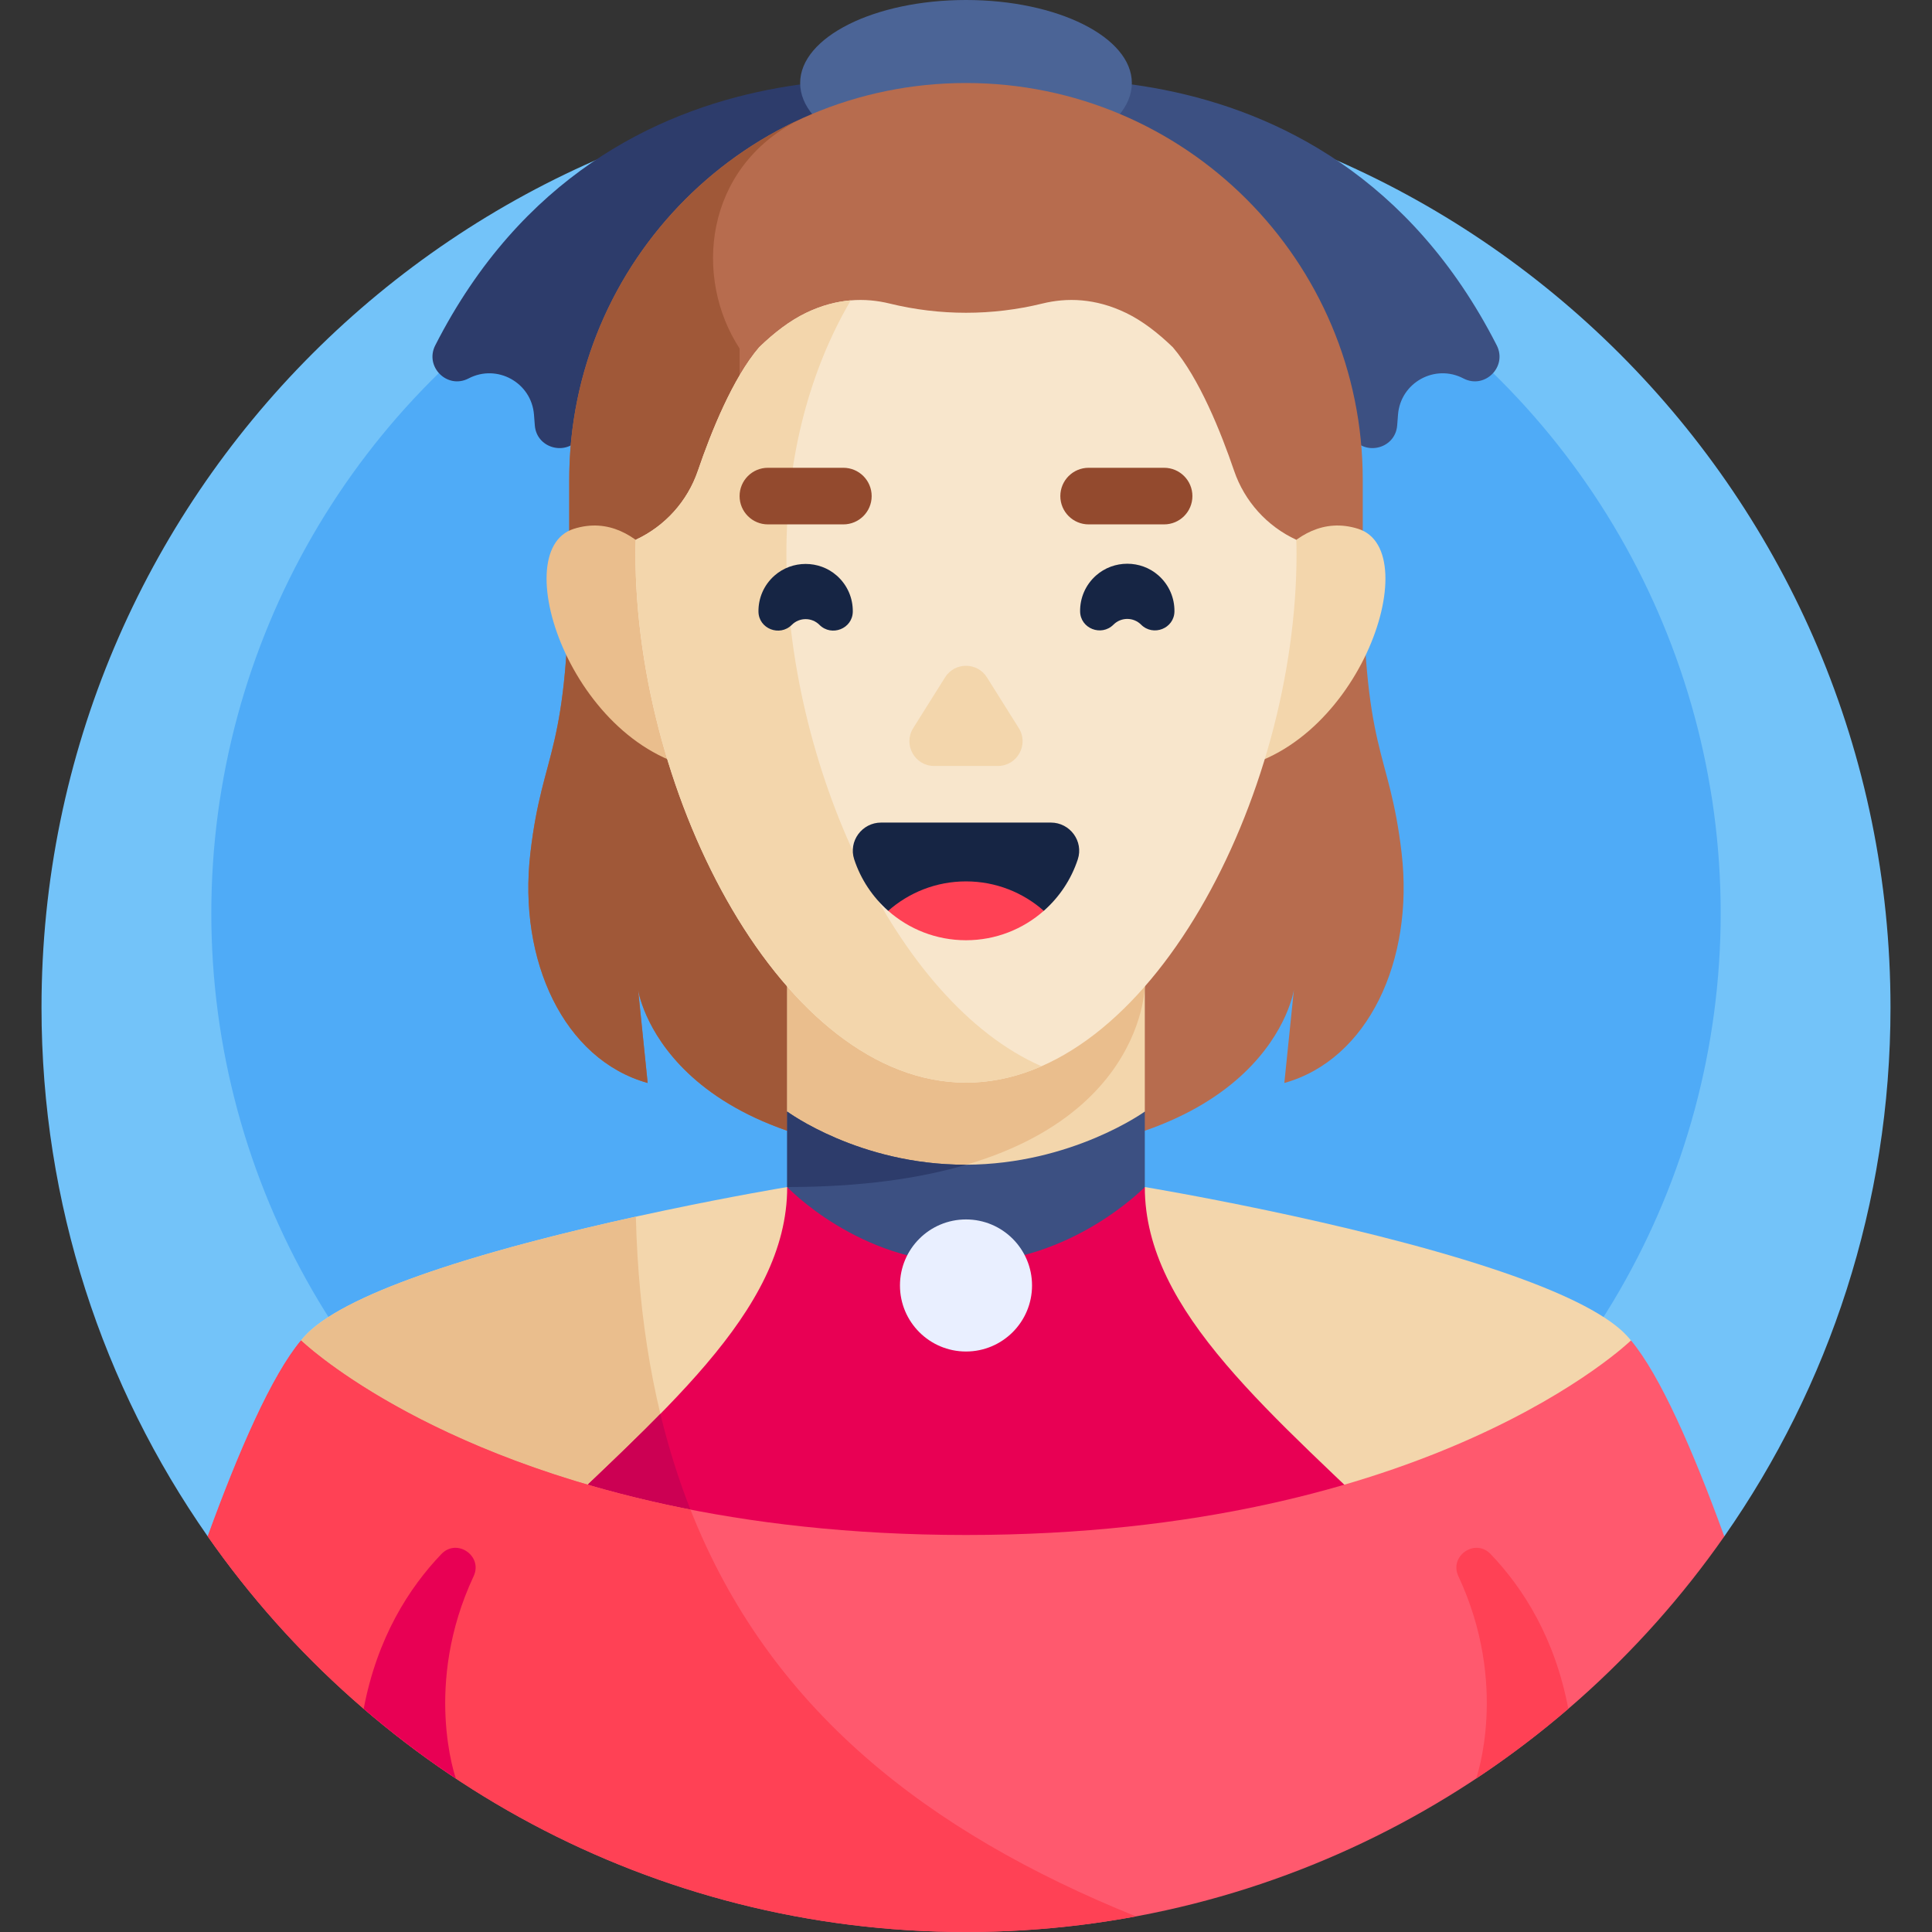<svg id="Capa_1" enable-background="new 0 0 512 512" height="512" viewBox="0 0 512 512" width="512" xmlns="http://www.w3.org/2000/svg"><rect x="0" y="0" width="512" height="512" fill="#333333" stroke="none"/><g><g><path d="m456.969 407.139c27.744-39.712 44.031-88.02 44.031-140.139 0-135.31-109.69-245-245-245s-245 109.69-245 245c0 52.119 16.287 100.427 44.031 140.139z" fill="#73c3f9"/></g><g><circle cx="256" cy="242" fill="#4fabf7" r="200"/></g><g><path d="m257.301 23.132s-96.419-20.934-141.948 68.378c-2.895 5.679 3.181 11.732 8.83 8.778 7.547-3.947 16.671 1.107 17.328 9.599l.219 2.829c.504 6.515 9.223 8.341 12.273 2.561 14.456-27.395 45.707-71.785 103.298-92.145z" fill="#2d3c6b"/></g><g><path d="m254.699 23.132s96.419-20.934 141.948 68.378c2.895 5.679-3.181 11.732-8.83 8.778-7.547-3.947-16.671 1.107-17.328 9.599l-.219 2.829c-.504 6.515-9.223 8.341-12.273 2.561-14.455-27.395-45.707-71.785-103.298-92.145z" fill="#3c5082"/></g><g><ellipse cx="256" cy="22" fill="#4b6496" rx="43.951" ry="22"/></g><g><path d="m371.453 226.163c-3.282-28.378-10.31-25.293-10.31-78.944v-20.076c0-58.069-47.074-105.143-105.143-105.143-58.069 0-105.143 47.074-105.143 105.143v20.076c0 53.652-7.028 50.566-10.31 78.944s8.875 54.637 31.092 60.837l-2.53-24.679s6.405 44.191 86.892 44.191 86.892-44.191 86.892-44.191l-2.531 24.679c22.216-6.2 34.373-32.459 31.091-60.837z" fill="#b76c4e"/></g><g><path d="m196 147.259v-54.903c-12.227-18.718-9.47-47.873 15.762-60.616-35.964 16.705-60.905 53.138-60.905 95.403v20.076c0 53.652-7.028 50.566-10.31 78.944s8.875 54.637 31.092 60.837l-2.53-24.679s6.405 44.191 86.892 44.191v-72.935z" fill="#a05838"/></g><g><path d="m256 433.614c124.66 0 176.227-78.386 176.227-78.386-.904-1.078-1.795-2.019-2.668-2.79-6.623-5.848-19.39-11.382-34.352-16.323-37.929-12.525-89.967-21.232-91.82-21.54h-94.772c-1.853.307-53.892 9.014-91.82 21.54-14.961 4.941-27.729 10.475-34.352 16.323-.874.772-1.765 1.712-2.668 2.79-.002 0 51.565 78.386 176.225 78.386z" fill="#f3d6ac"/></g><g><path d="m182.974 400.061c-.624-1.583-1.229-3.185-1.816-4.806-7.588-20.984-11.96-45.066-12.65-72.831l-.001-.001c-16.432 3.612-35.38 8.297-51.714 13.691-14.961 4.941-27.729 10.475-34.352 16.323-.874.772-1.765 1.712-2.668 2.79 0 0 34.916 53.05 116.714 71.861-5.176-8.373-9.701-17.357-13.513-27.027z" fill="#eabe8d"/></g><g><path d="m372.974 409.478c-35.607-34.723-69.588-61.613-69.588-94.903h-94.772c0 33.29-33.981 60.18-69.588 94.903z" fill="#e80054"/></g><g><path d="m187.01 409.478c-1.421-3.067-2.769-6.203-4.036-9.417-.624-1.583-1.229-3.185-1.816-4.806-2.368-6.548-4.422-13.398-6.15-20.567-10.814 11.032-23.291 22.412-35.983 34.789h47.985z" fill="#cc0053"/></g><g><path d="m256.069 322.424c26.898 0 47.317-27.849 47.317-27.849v-73.336h-94.772v73.336s20.556 27.849 47.455 27.849z" fill="#f3d6ac"/></g><g><path d="m229.266 313.633c74.076-7.135 74.12-52.458 74.12-52.458v-40.44h-94.772v73.841c0-.001 8.044 10.896 20.652 19.057z" fill="#eabe8d"/></g><g><path d="m456.951 407.165c-44.286 63.374-117.771 104.835-200.951 104.835s-156.665-41.461-200.951-104.835c.001-.009.001-.017.002-.026 8.256-22.709 16.99-42.685 24.722-51.911 0 0 53.099 51.559 176.227 51.559s176.227-51.559 176.227-51.559c7.732 9.226 16.467 29.203 24.722 51.911.001.009.001.018.002.026z" fill="#ff596e"/></g><g><path d="m301.032 507.865-.001-.003c-55.188-22.299-97.203-54.89-118.057-107.801-.001-.002-.002-.005-.003-.008-71.404-13.97-103.198-44.826-103.198-44.826-7.732 9.226-16.467 29.203-24.722 51.911-.001.009-.001.018-.002.026 44.286 63.375 117.771 104.836 200.951 104.836 15.384 0 30.435-1.422 45.032-4.135z" fill="#ff4155"/></g><g><path d="m120.812 471.33c-.075-.212-8.769-24.824 4.705-53.619 2.512-5.369-4.447-10.154-8.544-5.871-8.577 8.966-17.032 22.169-20.587 41.004 7.736 6.653 15.895 12.828 24.426 18.486z" fill="#e80054"/></g><g><path d="m391.188 471.33c.075-.212 8.769-24.824-4.705-53.619-2.512-5.369 4.447-10.154 8.544-5.871 8.577 8.966 17.032 22.169 20.587 41.004-7.736 6.653-15.895 12.828-24.426 18.486z" fill="#ff4155"/></g><g><path d="m331.058 159.567s10.385-25.285 28.897-19.415-.448 60.664-36.573 64.116z" fill="#f3d6ac"/></g><g><path d="m180.942 159.567s-10.385-25.285-28.897-19.415.448 60.664 36.573 64.116z" fill="#eabe8d"/></g><g><path d="m327.049 124.754c-3.509-10.287-9.219-24.496-16.225-32.717-3.978-3.853-8.145-7.046-12.399-9.103-8.195-3.963-15.758-4.069-22.16-2.497-13.314 3.269-27.216 3.268-40.53 0-6.402-1.572-13.966-1.466-22.16 2.497-4.254 2.057-8.421 5.25-12.399 9.103-7.006 8.221-12.716 22.43-16.225 32.717-2.762 8.097-8.72 14.703-16.484 18.295-.031 1.23-.063 2.46-.063 3.705 0 64.505 39.219 140.155 87.597 140.155s87.597-75.651 87.597-140.155c0-1.245-.032-2.475-.063-3.705-7.766-3.592-13.724-10.198-16.486-18.295z" fill="#f8e6cc"/></g><g><path d="m208.403 146.754c0-25.925 6.339-48.917 17.057-67.152-3.755.312-7.739 1.327-11.885 3.333-4.254 2.057-8.421 5.25-12.399 9.103-7.006 8.221-12.716 22.43-16.225 32.717-2.762 8.097-8.72 14.703-16.484 18.295-.031 1.23-.063 2.46-.063 3.705 0 64.505 39.219 140.155 87.597 140.155 6.881 0 13.576-1.535 20-4.346-38.742-16.953-67.598-80.48-67.598-135.81z" fill="#f3d6ac"/></g><g><g><path d="m242.013 192.951 8.436-13.441c2.569-4.093 8.533-4.093 11.102 0l8.436 13.441c2.739 4.365-.398 10.038-5.551 10.038h-16.871c-5.154 0-8.291-5.673-5.552-10.038z" fill="#f3d6ac"/></g></g><g><g><path d="m235.384 241.375h41.233c4.111-3.622 7.258-8.309 9.01-13.631 1.584-4.811-2.069-9.754-7.134-9.754h-44.985c-5.065 0-8.718 4.943-7.134 9.754 1.752 5.321 4.899 10.009 9.01 13.631z" fill="#162544"/></g><g><path d="m276.616 241.375c-5.493 4.849-12.714 7.798-20.616 7.798s-15.124-2.948-20.616-7.798c5.5-4.849 12.714-7.798 20.616-7.798s15.116 2.948 20.616 7.798z" fill="#ff4155"/></g></g><g><path d="m201.001 162.085c-.043-3.495 1.371-7.004 4.242-9.539 4.675-4.128 11.84-4.128 16.515 0 2.871 2.535 4.284 6.044 4.242 9.539-.055 4.538-5.629 6.716-8.838 3.507-2.022-2.022-5.3-2.022-7.322 0-3.21 3.21-8.784 1.032-8.839-3.507z" fill="#162544"/></g><g><path d="m223.5 138.968h-20c-4.142 0-7.5-3.358-7.5-7.5 0-4.142 3.358-7.5 7.5-7.5h20c4.142 0 7.5 3.358 7.5 7.5 0 4.142-3.358 7.5-7.5 7.5z" fill="#934a2e"/></g><g><path d="m256 308.663c-.073 0-.143.005-.216.005-28.149 0-47.17-14.093-47.17-14.093v20s19.021 20.093 47.17 20.093c.073 0 .143-.005.216-.005 28.031-.103 47.386-20.088 47.386-20.088v-20s-19.355 13.985-47.386 14.088z" fill="#3c5082"/></g><g><path d="m256 308.663c-.073 0-.143.005-.216.005-28.149 0-47.17-14.093-47.17-14.093v20c19.593 0 35.125-2.289 47.455-5.913-.023 0-.046.001-.069.001z" fill="#2d3c6b"/></g><g><circle cx="256" cy="340.663" fill="#e9efff" r="17.5"/></g><g><path d="m308.5 138.968h-20c-4.142 0-7.5-3.358-7.5-7.5 0-4.142 3.358-7.5 7.5-7.5h20c4.142 0 7.5 3.358 7.5 7.5 0 4.142-3.358 7.5-7.5 7.5z" fill="#934a2e"/></g><g><path d="m311.239 162.03c.043-3.495-1.371-7.004-4.242-9.539-4.675-4.128-11.84-4.128-16.515 0-2.871 2.535-4.284 6.044-4.242 9.539.055 4.538 5.629 6.716 8.838 3.507 2.022-2.022 5.3-2.022 7.322 0 3.21 3.209 8.784 1.031 8.839-3.507z" fill="#162544"/></g></g></svg>